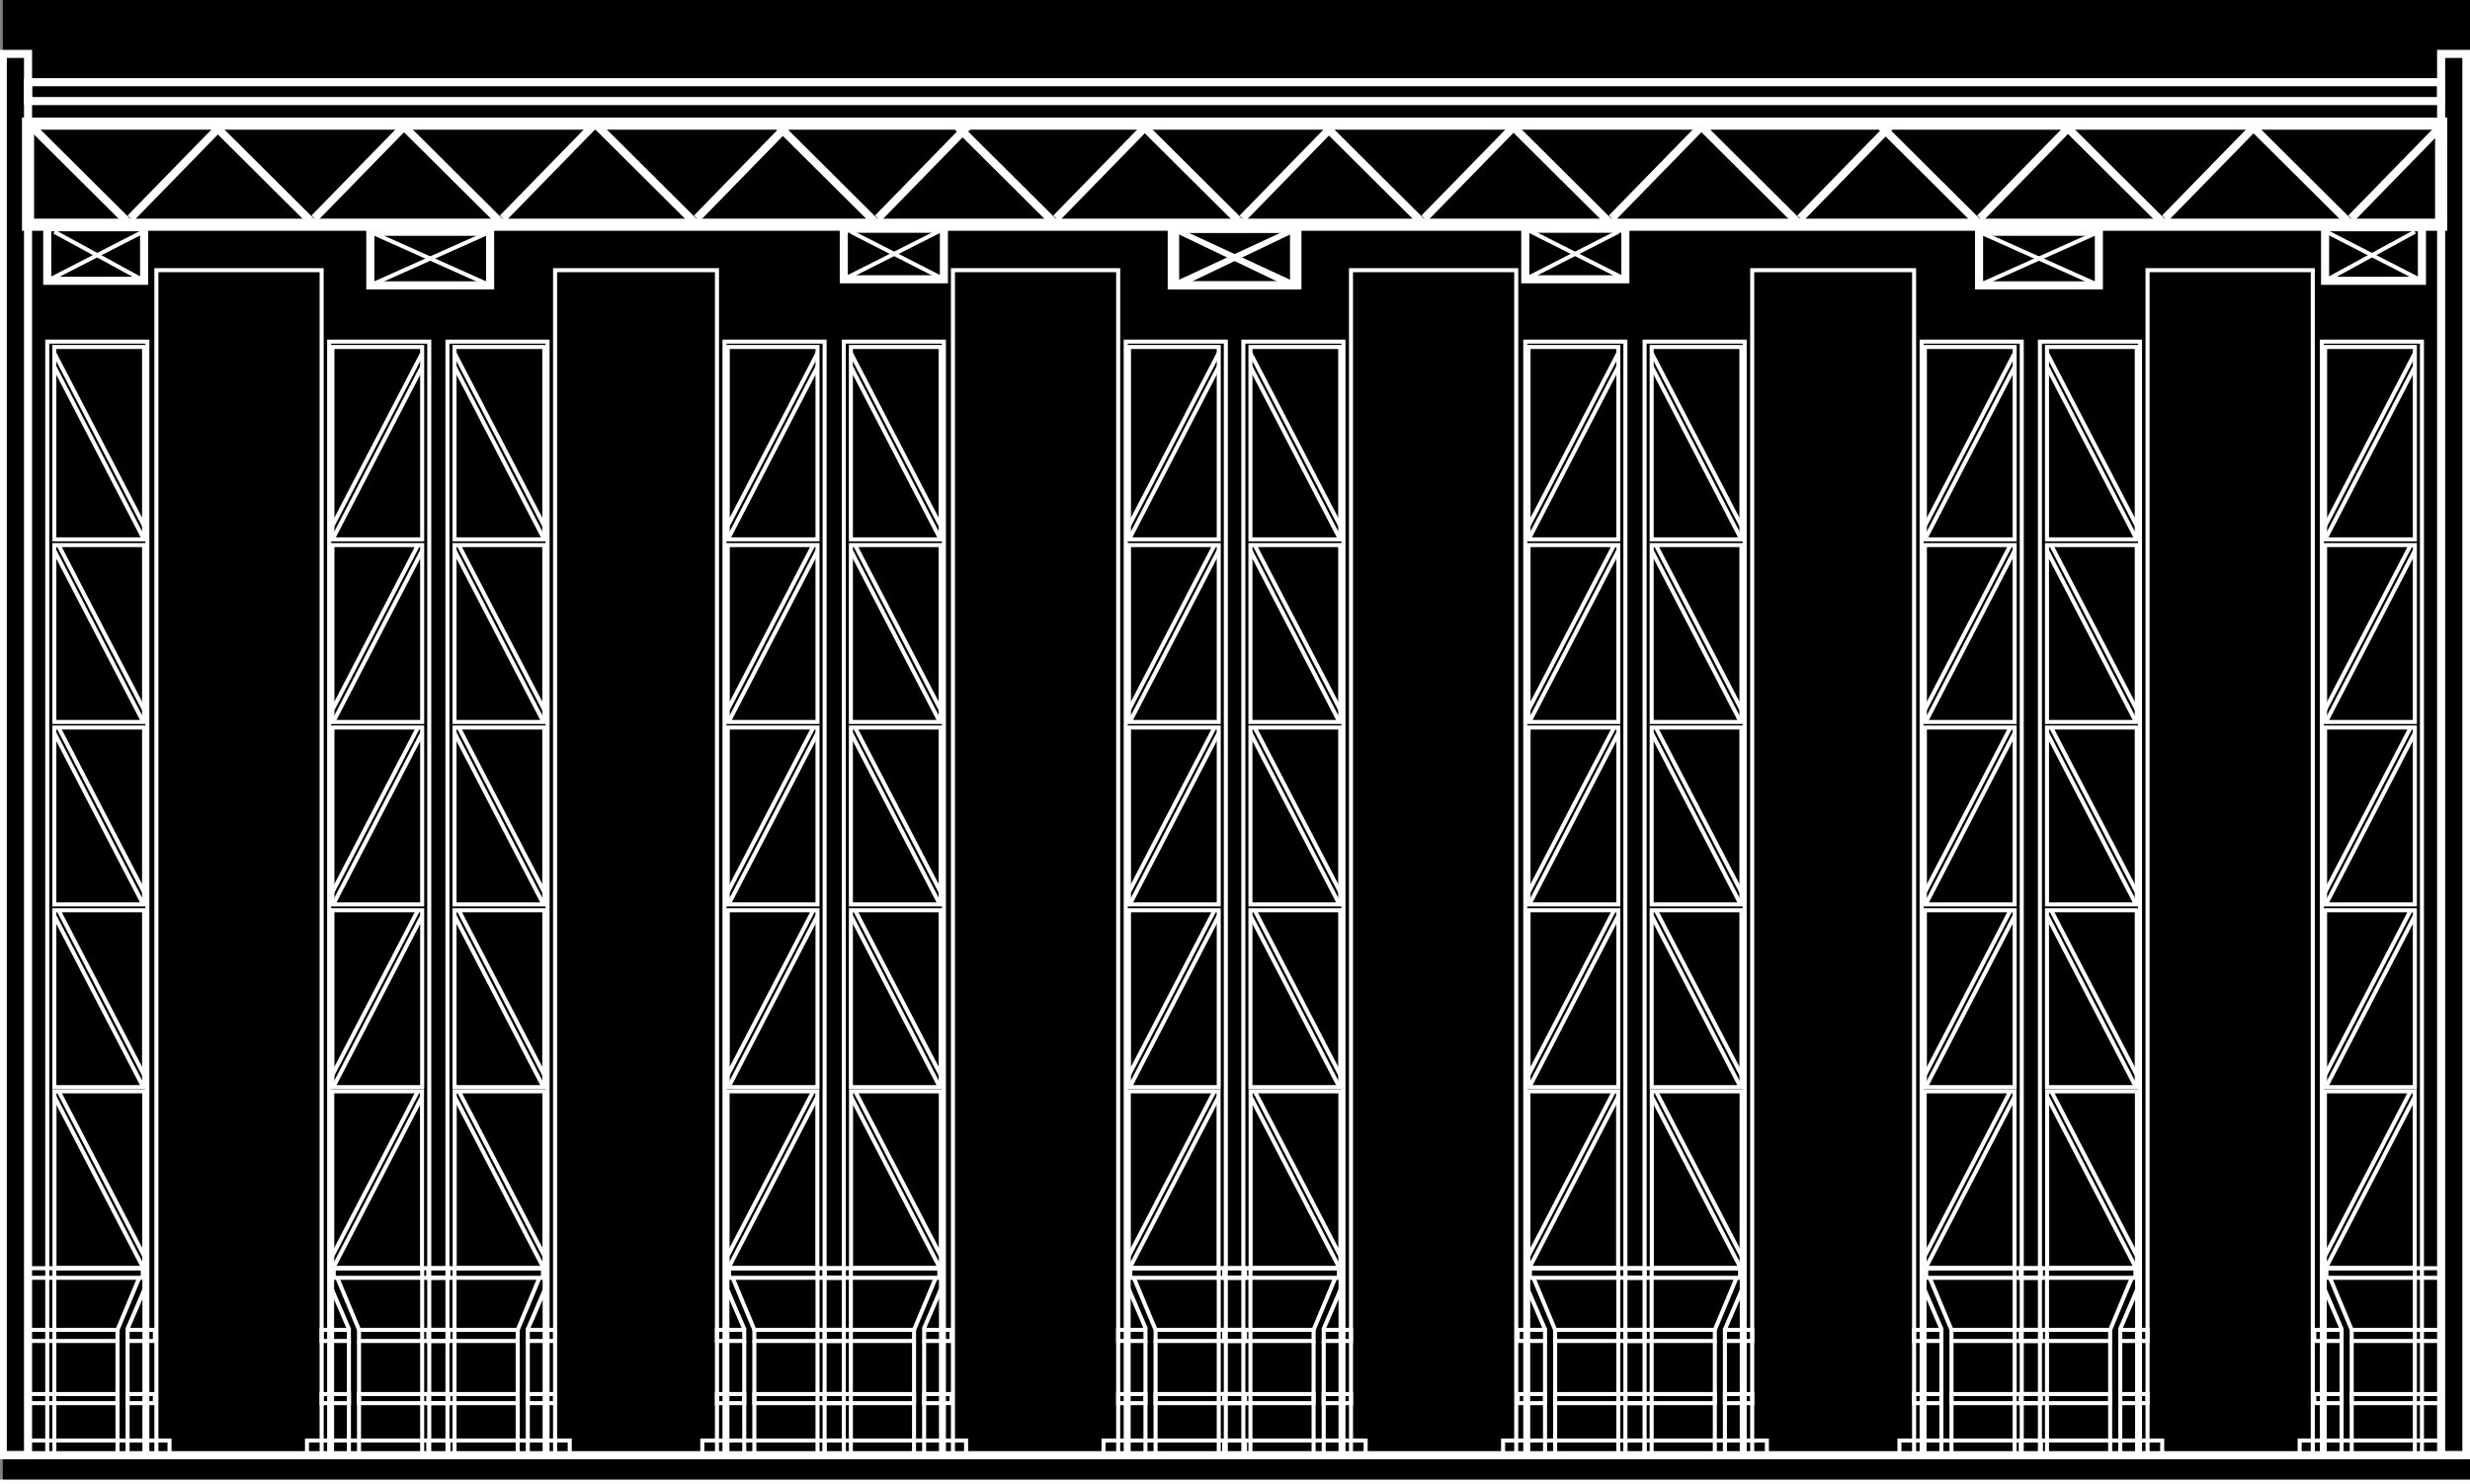 <?xml version="1.0" encoding="utf-8"?>
<!-- Generator: Adobe Illustrator 15.1.0, SVG Export Plug-In  -->
<!DOCTYPE svg PUBLIC "-//W3C//DTD SVG 1.1//EN" "http://www.w3.org/Graphics/SVG/1.1/DTD/svg11.dtd">
<svg version="1.1"
	 xmlns="http://www.w3.org/2000/svg" xmlns:xlink="http://www.w3.org/1999/xlink" xmlns:a="http://ns.adobe.com/AdobeSVGViewerExtensions/3.0/"
	 x="0px" y="0px" width="611px" height="367px" viewBox="0.312 0 611 367"
	 overflow="visible" enable-background="new 0.312 0 611 367" xml:space="preserve">
<rect x="0.312" y="0" width="611" height="367" fill="#808080" stroke="none"/>
<defs>
</defs>
<rect x="1.002" width="610.419" height="367"/>
<rect id="Aisle_5_1_" x="433.755" y="66.834" fill="none" stroke="#FFFFFF" stroke-miterlimit="10" width="40.043" height="293.125"/>
<rect id="Aisle_4_1_" x="334.505" y="66.834" fill="none" stroke="#FFFFFF" stroke-miterlimit="10" width="40.875" height="293.125"/>
<rect x="307.88" y="84.506" fill="none" stroke="#FFFFFF" stroke-miterlimit="10" width="24.762" height="275.453"/>
<rect x="303.13" y="356.334" fill="none" stroke="#FFFFFF" stroke-miterlimit="10" width="35" height="3.625"/>
<rect x="309.63" y="313.709" fill="none" stroke="#FFFFFF" stroke-miterlimit="10" width="22.291" height="46.25"/>
<rect x="303.13" y="328.959" fill="none" stroke="#FFFFFF" stroke-miterlimit="10" width="22.125" height="2.75"/>
<rect x="303.13" y="344.834" fill="none" stroke="#FFFFFF" stroke-miterlimit="10" width="22.125" height="2.25"/>
<rect x="303.13" y="313.709" fill="none" stroke="#FFFFFF" stroke-miterlimit="10" width="28.375" height="2.375"/>
<rect x="327.755" y="328.959" fill="none" stroke="#FFFFFF" stroke-miterlimit="10" width="6.75" height="2.75"/>
<rect x="327.755" y="344.834" fill="none" stroke="#FFFFFF" stroke-miterlimit="10" width="6.75" height="2.25"/>
<line fill="none" stroke="#FFFFFF" stroke-miterlimit="10" x1="330.63" y1="316.084" x2="325.255" y2="328.959"/>
<line fill="none" stroke="#FFFFFF" stroke-miterlimit="10" x1="325.255" y1="331.709" x2="325.255" y2="359.959"/>
<line fill="none" stroke="#FFFFFF" stroke-miterlimit="10" x1="327.755" y1="331.709" x2="327.755" y2="359.959"/>
<rect x="309.63" y="85.834" fill="none" stroke="#FFFFFF" stroke-miterlimit="10" width="22.207" height="47.583"/>
<line fill="none" stroke="#FFFFFF" stroke-miterlimit="10" x1="309.63" y1="87.333" x2="331.837" y2="130.083"/>
<line fill="none" stroke="#FFFFFF" stroke-miterlimit="10" x1="309.63" y1="90.667" x2="331.505" y2="132.834"/>
<line fill="none" stroke="#FFFFFF" stroke-miterlimit="10" x1="310.669" y1="134.834" x2="331.837" y2="175.584"/>
<line fill="none" stroke="#FFFFFF" stroke-miterlimit="10" x1="309.63" y1="136.167" x2="331.505" y2="178.335"/>
<rect x="309.63" y="134.834" fill="none" stroke="#FFFFFF" stroke-miterlimit="10" width="22.207" height="43.75"/>
<line fill="none" stroke="#FFFFFF" stroke-miterlimit="10" x1="310.669" y1="179.959" x2="331.837" y2="220.709"/>
<line fill="none" stroke="#FFFFFF" stroke-miterlimit="10" x1="309.63" y1="181.292" x2="331.505" y2="223.46"/>
<rect x="309.63" y="179.959" fill="none" stroke="#FFFFFF" stroke-miterlimit="10" width="22.207" height="43.75"/>
<line fill="none" stroke="#FFFFFF" stroke-miterlimit="10" x1="310.669" y1="225.166" x2="331.837" y2="265.916"/>
<line fill="none" stroke="#FFFFFF" stroke-miterlimit="10" x1="309.63" y1="226.5" x2="331.505" y2="268.667"/>
<rect x="309.63" y="225.166" fill="none" stroke="#FFFFFF" stroke-miterlimit="10" width="22.207" height="43.75"/>
<line fill="none" stroke="#FFFFFF" stroke-miterlimit="10" x1="310.71" y1="269.959" x2="331.878" y2="310.709"/>
<line fill="none" stroke="#FFFFFF" stroke-miterlimit="10" x1="309.671" y1="271.293" x2="331.546" y2="313.46"/>
<rect x="309.671" y="269.959" fill="none" stroke="#FFFFFF" stroke-miterlimit="10" width="22.209" height="43.75"/>
<rect x="377.619" y="84.506" fill="none" stroke="#FFFFFF" stroke-miterlimit="10" width="24.762" height="275.453"/>
<rect x="372.13" y="356.334" fill="none" stroke="#FFFFFF" stroke-miterlimit="10" width="35" height="3.625"/>
<rect x="378.34" y="313.709" fill="none" stroke="#FFFFFF" stroke-miterlimit="10" width="22.291" height="46.25"/>
<rect x="385.005" y="328.959" fill="none" stroke="#FFFFFF" stroke-miterlimit="10" width="22.125" height="2.75"/>
<rect x="385.005" y="344.834" fill="none" stroke="#FFFFFF" stroke-miterlimit="10" width="22.125" height="2.25"/>
<rect x="378.755" y="313.709" fill="none" stroke="#FFFFFF" stroke-miterlimit="10" width="28.375" height="2.375"/>
<rect x="375.755" y="328.959" fill="none" stroke="#FFFFFF" stroke-miterlimit="10" width="6.75" height="2.75"/>
<rect x="375.755" y="344.834" fill="none" stroke="#FFFFFF" stroke-miterlimit="10" width="6.75" height="2.25"/>
<line fill="none" stroke="#FFFFFF" stroke-miterlimit="10" x1="379.63" y1="316.084" x2="385.005" y2="328.959"/>
<line fill="none" stroke="#FFFFFF" stroke-miterlimit="10" x1="385.005" y1="331.709" x2="385.005" y2="359.959"/>
<line fill="none" stroke="#FFFFFF" stroke-miterlimit="10" x1="382.505" y1="331.709" x2="382.505" y2="359.959"/>
<rect x="378.423" y="85.834" fill="none" stroke="#FFFFFF" stroke-miterlimit="10" width="22.208" height="47.583"/>
<line fill="none" stroke="#FFFFFF" stroke-miterlimit="10" x1="400.63" y1="87.333" x2="378.423" y2="130.083"/>
<line fill="none" stroke="#FFFFFF" stroke-miterlimit="10" x1="400.63" y1="90.667" x2="378.755" y2="132.834"/>
<line fill="none" stroke="#FFFFFF" stroke-miterlimit="10" x1="399.591" y1="134.834" x2="378.423" y2="175.584"/>
<line fill="none" stroke="#FFFFFF" stroke-miterlimit="10" x1="400.63" y1="136.167" x2="378.755" y2="178.335"/>
<rect x="378.423" y="134.834" fill="none" stroke="#FFFFFF" stroke-miterlimit="10" width="22.208" height="43.75"/>
<line fill="none" stroke="#FFFFFF" stroke-miterlimit="10" x1="399.591" y1="179.959" x2="378.423" y2="220.709"/>
<line fill="none" stroke="#FFFFFF" stroke-miterlimit="10" x1="400.63" y1="181.292" x2="378.755" y2="223.46"/>
<rect x="378.423" y="179.959" fill="none" stroke="#FFFFFF" stroke-miterlimit="10" width="22.208" height="43.75"/>
<line fill="none" stroke="#FFFFFF" stroke-miterlimit="10" x1="399.591" y1="225.166" x2="378.423" y2="265.916"/>
<line fill="none" stroke="#FFFFFF" stroke-miterlimit="10" x1="400.63" y1="226.5" x2="378.755" y2="268.667"/>
<rect x="378.423" y="225.166" fill="none" stroke="#FFFFFF" stroke-miterlimit="10" width="22.208" height="43.75"/>
<line fill="none" stroke="#FFFFFF" stroke-miterlimit="10" x1="399.55" y1="269.959" x2="378.38" y2="310.709"/>
<line fill="none" stroke="#FFFFFF" stroke-miterlimit="10" x1="400.589" y1="271.293" x2="378.714" y2="313.46"/>
<rect x="378.38" y="269.959" fill="none" stroke="#FFFFFF" stroke-miterlimit="10" width="22.209" height="43.75"/>
<rect x="407.13" y="84.506" fill="none" stroke="#FFFFFF" stroke-miterlimit="10" width="24.762" height="275.453"/>
<rect x="402.38" y="356.334" fill="none" stroke="#FFFFFF" stroke-miterlimit="10" width="35" height="3.625"/>
<rect x="408.88" y="313.709" fill="none" stroke="#FFFFFF" stroke-miterlimit="10" width="22.291" height="46.25"/>
<rect x="402.38" y="328.959" fill="none" stroke="#FFFFFF" stroke-miterlimit="10" width="22.125" height="2.75"/>
<rect x="402.38" y="344.834" fill="none" stroke="#FFFFFF" stroke-miterlimit="10" width="22.125" height="2.25"/>
<rect x="402.38" y="313.709" fill="none" stroke="#FFFFFF" stroke-miterlimit="10" width="28.375" height="2.375"/>
<rect x="427.005" y="328.959" fill="none" stroke="#FFFFFF" stroke-miterlimit="10" width="6.75" height="2.75"/>
<rect x="427.005" y="344.834" fill="none" stroke="#FFFFFF" stroke-miterlimit="10" width="6.75" height="2.25"/>
<line fill="none" stroke="#FFFFFF" stroke-miterlimit="10" x1="429.88" y1="316.084" x2="424.505" y2="328.959"/>
<line fill="none" stroke="#FFFFFF" stroke-miterlimit="10" x1="424.505" y1="331.709" x2="424.505" y2="359.959"/>
<line fill="none" stroke="#FFFFFF" stroke-miterlimit="10" x1="427.005" y1="331.709" x2="427.005" y2="359.959"/>
<rect x="408.88" y="85.835" fill="none" stroke="#FFFFFF" stroke-miterlimit="10" width="22.207" height="47.583"/>
<line fill="none" stroke="#FFFFFF" stroke-miterlimit="10" x1="408.88" y1="87.333" x2="431.087" y2="130.083"/>
<line fill="none" stroke="#FFFFFF" stroke-miterlimit="10" x1="408.88" y1="90.667" x2="430.755" y2="132.834"/>
<line fill="none" stroke="#FFFFFF" stroke-miterlimit="10" x1="409.919" y1="134.834" x2="431.087" y2="175.584"/>
<line fill="none" stroke="#FFFFFF" stroke-miterlimit="10" x1="408.88" y1="136.168" x2="430.755" y2="178.335"/>
<rect x="408.88" y="134.834" fill="none" stroke="#FFFFFF" stroke-miterlimit="10" width="22.207" height="43.75"/>
<line fill="none" stroke="#FFFFFF" stroke-miterlimit="10" x1="409.919" y1="179.959" x2="431.087" y2="220.709"/>
<line fill="none" stroke="#FFFFFF" stroke-miterlimit="10" x1="408.88" y1="181.293" x2="430.755" y2="223.46"/>
<rect x="408.88" y="179.959" fill="none" stroke="#FFFFFF" stroke-miterlimit="10" width="22.207" height="43.75"/>
<line fill="none" stroke="#FFFFFF" stroke-miterlimit="10" x1="409.919" y1="225.167" x2="431.087" y2="265.916"/>
<line fill="none" stroke="#FFFFFF" stroke-miterlimit="10" x1="408.88" y1="226.5" x2="430.755" y2="268.668"/>
<rect x="408.88" y="225.167" fill="none" stroke="#FFFFFF" stroke-miterlimit="10" width="22.207" height="43.75"/>
<line fill="none" stroke="#FFFFFF" stroke-miterlimit="10" x1="409.96" y1="269.959" x2="431.129" y2="310.709"/>
<line fill="none" stroke="#FFFFFF" stroke-miterlimit="10" x1="408.921" y1="271.293" x2="430.796" y2="313.461"/>
<rect x="408.921" y="269.959" fill="none" stroke="#FFFFFF" stroke-miterlimit="10" width="22.208" height="43.75"/>
<rect id="Aisle_6_1_" x="531.548" y="66.834" fill="none" stroke="#FFFFFF" stroke-miterlimit="10" width="40.875" height="293.125"/>
<rect x="504.923" y="84.506" fill="none" stroke="#FFFFFF" stroke-miterlimit="10" width="24.762" height="275.453"/>
<rect x="500.173" y="356.334" fill="none" stroke="#FFFFFF" stroke-miterlimit="10" width="35" height="3.625"/>
<rect x="506.673" y="313.709" fill="none" stroke="#FFFFFF" stroke-miterlimit="10" width="22.291" height="46.25"/>
<rect x="500.173" y="328.959" fill="none" stroke="#FFFFFF" stroke-miterlimit="10" width="22.125" height="2.75"/>
<rect x="500.173" y="344.834" fill="none" stroke="#FFFFFF" stroke-miterlimit="10" width="22.125" height="2.25"/>
<rect x="500.173" y="313.709" fill="none" stroke="#FFFFFF" stroke-miterlimit="10" width="28.375" height="2.375"/>
<rect x="524.798" y="328.959" fill="none" stroke="#FFFFFF" stroke-miterlimit="10" width="6.75" height="2.75"/>
<rect x="524.798" y="344.834" fill="none" stroke="#FFFFFF" stroke-miterlimit="10" width="6.75" height="2.25"/>
<line fill="none" stroke="#FFFFFF" stroke-miterlimit="10" x1="527.673" y1="316.084" x2="522.298" y2="328.959"/>
<line fill="none" stroke="#FFFFFF" stroke-miterlimit="10" x1="522.298" y1="331.709" x2="522.298" y2="359.959"/>
<line fill="none" stroke="#FFFFFF" stroke-miterlimit="10" x1="524.798" y1="331.709" x2="524.798" y2="359.959"/>
<rect x="506.673" y="85.834" fill="none" stroke="#FFFFFF" stroke-miterlimit="10" width="22.207" height="47.583"/>
<line fill="none" stroke="#FFFFFF" stroke-miterlimit="10" x1="506.673" y1="87.333" x2="528.88" y2="130.083"/>
<line fill="none" stroke="#FFFFFF" stroke-miterlimit="10" x1="506.673" y1="90.667" x2="528.548" y2="132.834"/>
<line fill="none" stroke="#FFFFFF" stroke-miterlimit="10" x1="507.712" y1="134.834" x2="528.88" y2="175.584"/>
<line fill="none" stroke="#FFFFFF" stroke-miterlimit="10" x1="506.673" y1="136.167" x2="528.548" y2="178.335"/>
<rect x="506.673" y="134.834" fill="none" stroke="#FFFFFF" stroke-miterlimit="10" width="22.207" height="43.75"/>
<line fill="none" stroke="#FFFFFF" stroke-miterlimit="10" x1="507.712" y1="179.959" x2="528.88" y2="220.709"/>
<line fill="none" stroke="#FFFFFF" stroke-miterlimit="10" x1="506.673" y1="181.292" x2="528.548" y2="223.46"/>
<rect x="506.673" y="179.959" fill="none" stroke="#FFFFFF" stroke-miterlimit="10" width="22.207" height="43.75"/>
<line fill="none" stroke="#FFFFFF" stroke-miterlimit="10" x1="507.712" y1="225.166" x2="528.88" y2="265.916"/>
<line fill="none" stroke="#FFFFFF" stroke-miterlimit="10" x1="506.673" y1="226.5" x2="528.548" y2="268.667"/>
<rect x="506.673" y="225.166" fill="none" stroke="#FFFFFF" stroke-miterlimit="10" width="22.207" height="43.75"/>
<line fill="none" stroke="#FFFFFF" stroke-miterlimit="10" x1="507.753" y1="269.959" x2="528.922" y2="310.709"/>
<line fill="none" stroke="#FFFFFF" stroke-miterlimit="10" x1="506.714" y1="271.293" x2="528.589" y2="313.46"/>
<rect x="506.714" y="269.959" fill="none" stroke="#FFFFFF" stroke-miterlimit="10" width="22.208" height="43.75"/>
<rect x="475.662" y="84.506" fill="none" stroke="#FFFFFF" stroke-miterlimit="10" width="24.763" height="275.453"/>
<rect x="470.173" y="356.334" fill="none" stroke="#FFFFFF" stroke-miterlimit="10" width="35" height="3.625"/>
<rect x="476.382" y="313.709" fill="none" stroke="#FFFFFF" stroke-miterlimit="10" width="22.291" height="46.25"/>
<rect x="483.048" y="328.959" fill="none" stroke="#FFFFFF" stroke-miterlimit="10" width="22.125" height="2.75"/>
<rect x="483.048" y="344.834" fill="none" stroke="#FFFFFF" stroke-miterlimit="10" width="22.125" height="2.25"/>
<rect x="476.798" y="313.709" fill="none" stroke="#FFFFFF" stroke-miterlimit="10" width="28.375" height="2.375"/>
<rect x="473.798" y="328.959" fill="none" stroke="#FFFFFF" stroke-miterlimit="10" width="6.75" height="2.75"/>
<rect x="473.798" y="344.834" fill="none" stroke="#FFFFFF" stroke-miterlimit="10" width="6.75" height="2.25"/>
<line fill="none" stroke="#FFFFFF" stroke-miterlimit="10" x1="477.673" y1="316.084" x2="483.048" y2="328.959"/>
<line fill="none" stroke="#FFFFFF" stroke-miterlimit="10" x1="483.048" y1="331.709" x2="483.048" y2="359.959"/>
<line fill="none" stroke="#FFFFFF" stroke-miterlimit="10" x1="480.548" y1="331.709" x2="480.548" y2="359.959"/>
<rect x="476.466" y="85.834" fill="none" stroke="#FFFFFF" stroke-miterlimit="10" width="22.207" height="47.583"/>
<line fill="none" stroke="#FFFFFF" stroke-miterlimit="10" x1="498.673" y1="87.333" x2="476.466" y2="130.083"/>
<line fill="none" stroke="#FFFFFF" stroke-miterlimit="10" x1="498.673" y1="90.667" x2="476.798" y2="132.834"/>
<line fill="none" stroke="#FFFFFF" stroke-miterlimit="10" x1="497.634" y1="134.834" x2="476.466" y2="175.584"/>
<line fill="none" stroke="#FFFFFF" stroke-miterlimit="10" x1="498.673" y1="136.167" x2="476.798" y2="178.335"/>
<rect x="476.466" y="134.834" fill="none" stroke="#FFFFFF" stroke-miterlimit="10" width="22.207" height="43.75"/>
<line fill="none" stroke="#FFFFFF" stroke-miterlimit="10" x1="497.634" y1="179.959" x2="476.466" y2="220.709"/>
<line fill="none" stroke="#FFFFFF" stroke-miterlimit="10" x1="498.673" y1="181.292" x2="476.798" y2="223.46"/>
<rect x="476.466" y="179.959" fill="none" stroke="#FFFFFF" stroke-miterlimit="10" width="22.207" height="43.75"/>
<line fill="none" stroke="#FFFFFF" stroke-miterlimit="10" x1="497.634" y1="225.166" x2="476.466" y2="265.916"/>
<line fill="none" stroke="#FFFFFF" stroke-miterlimit="10" x1="498.673" y1="226.5" x2="476.798" y2="268.667"/>
<rect x="476.466" y="225.166" fill="none" stroke="#FFFFFF" stroke-miterlimit="10" width="22.207" height="43.75"/>
<line fill="none" stroke="#FFFFFF" stroke-miterlimit="10" x1="497.593" y1="269.959" x2="476.424" y2="310.709"/>
<line fill="none" stroke="#FFFFFF" stroke-miterlimit="10" x1="498.632" y1="271.293" x2="476.757" y2="313.46"/>
<rect x="476.424" y="269.959" fill="none" stroke="#FFFFFF" stroke-miterlimit="10" width="22.208" height="43.75"/>
<rect x="574.662" y="84.506" fill="none" stroke="#FFFFFF" stroke-miterlimit="10" width="24.763" height="275.453"/>
<rect x="569.173" y="356.334" fill="none" stroke="#FFFFFF" stroke-miterlimit="10" width="35" height="3.625"/>
<rect x="575.382" y="313.709" fill="none" stroke="#FFFFFF" stroke-miterlimit="10" width="22.291" height="46.25"/>
<rect x="582.048" y="328.959" fill="none" stroke="#FFFFFF" stroke-miterlimit="10" width="22.125" height="2.75"/>
<rect x="582.048" y="344.834" fill="none" stroke="#FFFFFF" stroke-miterlimit="10" width="22.125" height="2.25"/>
<rect x="575.798" y="313.709" fill="none" stroke="#FFFFFF" stroke-miterlimit="10" width="28.375" height="2.375"/>
<rect x="572.798" y="328.959" fill="none" stroke="#FFFFFF" stroke-miterlimit="10" width="6.75" height="2.75"/>
<rect x="572.798" y="344.834" fill="none" stroke="#FFFFFF" stroke-miterlimit="10" width="6.75" height="2.25"/>
<line fill="none" stroke="#FFFFFF" stroke-miterlimit="10" x1="576.673" y1="316.084" x2="582.048" y2="328.959"/>
<line fill="none" stroke="#FFFFFF" stroke-miterlimit="10" x1="582.048" y1="331.709" x2="582.048" y2="359.959"/>
<line fill="none" stroke="#FFFFFF" stroke-miterlimit="10" x1="579.548" y1="331.709" x2="579.548" y2="359.959"/>
<rect x="575.466" y="85.834" fill="none" stroke="#FFFFFF" stroke-miterlimit="10" width="22.207" height="47.583"/>
<line fill="none" stroke="#FFFFFF" stroke-miterlimit="10" x1="597.673" y1="87.333" x2="575.466" y2="130.083"/>
<line fill="none" stroke="#FFFFFF" stroke-miterlimit="10" x1="597.673" y1="90.667" x2="575.798" y2="132.834"/>
<line fill="none" stroke="#FFFFFF" stroke-miterlimit="10" x1="596.634" y1="134.834" x2="575.466" y2="175.584"/>
<line fill="none" stroke="#FFFFFF" stroke-miterlimit="10" x1="597.673" y1="136.167" x2="575.798" y2="178.335"/>
<rect x="575.466" y="134.834" fill="none" stroke="#FFFFFF" stroke-miterlimit="10" width="22.207" height="43.75"/>
<line fill="none" stroke="#FFFFFF" stroke-miterlimit="10" x1="596.634" y1="179.959" x2="575.466" y2="220.709"/>
<line fill="none" stroke="#FFFFFF" stroke-miterlimit="10" x1="597.673" y1="181.292" x2="575.798" y2="223.46"/>
<rect x="575.466" y="179.959" fill="none" stroke="#FFFFFF" stroke-miterlimit="10" width="22.207" height="43.75"/>
<line fill="none" stroke="#FFFFFF" stroke-miterlimit="10" x1="596.634" y1="225.166" x2="575.466" y2="265.916"/>
<line fill="none" stroke="#FFFFFF" stroke-miterlimit="10" x1="597.673" y1="226.5" x2="575.798" y2="268.667"/>
<rect x="575.466" y="225.166" fill="none" stroke="#FFFFFF" stroke-miterlimit="10" width="22.207" height="43.75"/>
<line fill="none" stroke="#FFFFFF" stroke-miterlimit="10" x1="596.593" y1="269.959" x2="575.424" y2="310.709"/>
<line fill="none" stroke="#FFFFFF" stroke-miterlimit="10" x1="597.632" y1="271.293" x2="575.757" y2="313.46"/>
<rect x="575.424" y="269.959" fill="none" stroke="#FFFFFF" stroke-miterlimit="10" width="22.208" height="43.75"/>
<rect x="7.248" y="30.584" fill="none" stroke="#FFFFFF" stroke-width="3" stroke-miterlimit="10" width="596.926" height="25"/>
<rect x="291" y="56.584" fill="none" stroke="#FFFFFF" stroke-width="2" stroke-miterlimit="10" width="30.253" height="14"/>
<rect x="377.619" y="56.584" fill="none" stroke="#FFFFFF" stroke-width="2" stroke-miterlimit="10" width="24.762" height="12.5"/>
<rect x="489.869" y="57.334" fill="none" stroke="#FFFFFF" stroke-width="2" stroke-miterlimit="10" width="29.638" height="13.25"/>
<rect x="575.466" y="56.209" fill="none" stroke="#FFFFFF" stroke-width="2" stroke-miterlimit="10" width="23.957" height="13.25"/>
<line fill="none" stroke="#FFFFFF" stroke-width="2" stroke-miterlimit="10" x1="604.777" y1="30.584" x2="581.914" y2="54.012"/>
<line fill="none" stroke="#FFFFFF" stroke-width="2" stroke-miterlimit="10" x1="581.914" y1="55.584" x2="556.772" y2="30.584"/>
<line fill="none" stroke="#FFFFFF" stroke-width="2" stroke-miterlimit="10" x1="558.71" y1="30.584" x2="535.847" y2="54.012"/>
<line fill="none" stroke="#FFFFFF" stroke-width="2" stroke-miterlimit="10" x1="535.847" y1="55.584" x2="510.707" y2="30.584"/>
<line fill="none" stroke="#FFFFFF" stroke-width="2" stroke-miterlimit="10" x1="512.969" y1="30.584" x2="490.105" y2="54.012"/>
<line fill="none" stroke="#FFFFFF" stroke-width="2" stroke-miterlimit="10" x1="490.105" y1="55.584" x2="464.964" y2="30.584"/>
<line fill="none" stroke="#FFFFFF" stroke-width="2" stroke-miterlimit="10" x1="468.474" y1="30.584" x2="445.611" y2="54.012"/>
<line fill="none" stroke="#FFFFFF" stroke-width="2" stroke-miterlimit="10" x1="445.611" y1="55.584" x2="420.469" y2="30.584"/>
<line fill="none" stroke="#FFFFFF" stroke-width="2" stroke-miterlimit="10" x1="421.862" y1="30.584" x2="399" y2="54.012"/>
<line fill="none" stroke="#FFFFFF" stroke-width="2" stroke-miterlimit="10" x1="399" y1="55.584" x2="373.858" y2="30.584"/>
<line fill="none" stroke="#FFFFFF" stroke-width="2" stroke-miterlimit="10" x1="375.512" y1="30.584" x2="352.648" y2="54.012"/>
<line fill="none" stroke="#FFFFFF" stroke-width="2" stroke-miterlimit="10" x1="352.648" y1="55.584" x2="327.507" y2="30.584"/>
<line fill="none" stroke="#FFFFFF" stroke-width="2" stroke-miterlimit="10" x1="330.525" y1="30.584" x2="307.662" y2="54.012"/>
<line fill="none" stroke="#FFFFFF" stroke-width="2" stroke-miterlimit="10" x1="307.662" y1="55.584" x2="282.52" y2="30.584"/>
<line fill="none" stroke="#FFFFFF" stroke-width="2" stroke-miterlimit="10" x1="284.437" y1="30.584" x2="261.573" y2="54.012"/>
<line fill="none" stroke="#FFFFFF" stroke-width="2" stroke-miterlimit="10" x1="261.573" y1="55.584" x2="236.432" y2="30.584"/>
<line fill="none" stroke="#FFFFFF" stroke-width="2" stroke-miterlimit="10" x1="240.333" y1="30.584" x2="217.469" y2="54.012"/>
<line fill="none" stroke="#FFFFFF" stroke-width="2" stroke-miterlimit="10" x1="217.469" y1="55.584" x2="192.328" y2="30.584"/>
<line fill="none" stroke="#FFFFFF" stroke-width="2" stroke-miterlimit="10" x1="195.543" y1="30.584" x2="172.679" y2="54.012"/>
<line fill="none" stroke="#FFFFFF" stroke-width="2" stroke-miterlimit="10" x1="172.679" y1="55.584" x2="147.539" y2="30.584"/>
<line fill="none" stroke="#FFFFFF" stroke-width="2" stroke-miterlimit="10" x1="147.539" y1="30.584" x2="124.675" y2="54.012"/>
<line fill="none" stroke="#FFFFFF" stroke-width="2" stroke-miterlimit="10" x1="124.675" y1="55.584" x2="99.534" y2="30.584"/>
<line fill="none" stroke="#FFFFFF" stroke-width="2" stroke-miterlimit="10" x1="100.935" y1="30.584" x2="78.071" y2="54.012"/>
<line fill="none" stroke="#FFFFFF" stroke-width="2" stroke-miterlimit="10" x1="78.071" y1="55.584" x2="52.93" y2="30.584"/>
<line fill="none" stroke="#FFFFFF" stroke-width="2" stroke-miterlimit="10" x1="55.439" y1="30.584" x2="32.575" y2="54.012"/>
<line fill="none" stroke="#FFFFFF" stroke-width="2" stroke-miterlimit="10" x1="32.575" y1="55.584" x2="7.434" y2="30.584"/>
<rect x="7.248" y="20.334" fill="none" stroke="#FFFFFF" stroke-width="2" stroke-miterlimit="10" width="596.926" height="4.667"/>
<rect x="604.173" y="13.333" fill="none" stroke="#FFFFFF" stroke-width="2" stroke-miterlimit="10" width="6.248" height="346.625"/>
<line fill="none" stroke="#FFFFFF" stroke-miterlimit="10" x1="291" y1="56.584" x2="321.253" y2="70.584"/>
<line fill="none" stroke="#FFFFFF" stroke-miterlimit="10" x1="292.005" y1="70.584" x2="321.253" y2="56.584"/>
<line fill="none" stroke="#FFFFFF" stroke-miterlimit="10" x1="377.619" y1="56.584" x2="402.38" y2="69.084"/>
<line fill="none" stroke="#FFFFFF" stroke-miterlimit="10" x1="377.619" y1="69.084" x2="400.63" y2="57.334"/>
<line fill="none" stroke="#FFFFFF" stroke-miterlimit="10" x1="489.869" y1="57.334" x2="519.505" y2="70.584"/>
<line fill="none" stroke="#FFFFFF" stroke-miterlimit="10" x1="489.869" y1="70.584" x2="519.505" y2="57.334"/>
<line fill="none" stroke="#FFFFFF" stroke-miterlimit="10" x1="575.798" y1="57.334" x2="599.423" y2="69.459"/>
<line fill="none" stroke="#FFFFFF" stroke-miterlimit="10" x1="575.466" y1="69.459" x2="597.673" y2="57.334"/>
<rect id="Aisle_2_1_" x="137.623" y="66.834" fill="none" stroke="#FFFFFF" stroke-miterlimit="10" width="40.043" height="293.125"/>
<rect id="Aisle_3_1_" x="236.041" y="66.834" fill="none" stroke="#FFFFFF" stroke-miterlimit="10" width="40.875" height="293.125"/>
<rect x="278.778" y="84.506" fill="none" stroke="#FFFFFF" stroke-miterlimit="10" width="24.762" height="275.453"/>
<rect x="273.291" y="356.334" fill="none" stroke="#FFFFFF" stroke-miterlimit="10" width="35" height="3.625"/>
<rect x="279.5" y="313.709" fill="none" stroke="#FFFFFF" stroke-miterlimit="10" width="22.291" height="46.25"/>
<rect x="286.166" y="328.959" fill="none" stroke="#FFFFFF" stroke-miterlimit="10" width="22.125" height="2.75"/>
<rect x="286.166" y="344.834" fill="none" stroke="#FFFFFF" stroke-miterlimit="10" width="22.125" height="2.25"/>
<rect x="279.916" y="313.709" fill="none" stroke="#FFFFFF" stroke-miterlimit="10" width="28.375" height="2.375"/>
<rect x="276.916" y="328.959" fill="none" stroke="#FFFFFF" stroke-miterlimit="10" width="6.75" height="2.75"/>
<rect x="276.916" y="344.834" fill="none" stroke="#FFFFFF" stroke-miterlimit="10" width="6.75" height="2.25"/>
<line fill="none" stroke="#FFFFFF" stroke-miterlimit="10" x1="280.791" y1="316.084" x2="286.166" y2="328.959"/>
<line fill="none" stroke="#FFFFFF" stroke-miterlimit="10" x1="286.166" y1="331.709" x2="286.166" y2="359.959"/>
<line fill="none" stroke="#FFFFFF" stroke-miterlimit="10" x1="283.666" y1="331.709" x2="283.666" y2="359.959"/>
<rect x="279.583" y="85.834" fill="none" stroke="#FFFFFF" stroke-miterlimit="10" width="22.208" height="47.583"/>
<line fill="none" stroke="#FFFFFF" stroke-miterlimit="10" x1="301.791" y1="87.333" x2="279.583" y2="130.083"/>
<line fill="none" stroke="#FFFFFF" stroke-miterlimit="10" x1="301.791" y1="90.667" x2="279.916" y2="132.834"/>
<line fill="none" stroke="#FFFFFF" stroke-miterlimit="10" x1="300.751" y1="134.834" x2="279.583" y2="175.584"/>
<line fill="none" stroke="#FFFFFF" stroke-miterlimit="10" x1="301.791" y1="136.167" x2="279.916" y2="178.335"/>
<rect x="279.583" y="134.834" fill="none" stroke="#FFFFFF" stroke-miterlimit="10" width="22.208" height="43.75"/>
<line fill="none" stroke="#FFFFFF" stroke-miterlimit="10" x1="300.751" y1="179.959" x2="279.583" y2="220.709"/>
<line fill="none" stroke="#FFFFFF" stroke-miterlimit="10" x1="301.791" y1="181.292" x2="279.916" y2="223.46"/>
<rect x="279.583" y="179.959" fill="none" stroke="#FFFFFF" stroke-miterlimit="10" width="22.208" height="43.75"/>
<line fill="none" stroke="#FFFFFF" stroke-miterlimit="10" x1="300.751" y1="225.166" x2="279.583" y2="265.916"/>
<line fill="none" stroke="#FFFFFF" stroke-miterlimit="10" x1="301.791" y1="226.5" x2="279.916" y2="268.667"/>
<rect x="279.583" y="225.166" fill="none" stroke="#FFFFFF" stroke-miterlimit="10" width="22.208" height="43.75"/>
<line fill="none" stroke="#FFFFFF" stroke-miterlimit="10" x1="300.71" y1="269.959" x2="279.541" y2="310.709"/>
<line fill="none" stroke="#FFFFFF" stroke-miterlimit="10" x1="301.749" y1="271.293" x2="279.874" y2="313.46"/>
<rect x="279.541" y="269.959" fill="none" stroke="#FFFFFF" stroke-miterlimit="10" width="22.208" height="43.75"/>
<rect x="209.041" y="84.506" fill="none" stroke="#FFFFFF" stroke-miterlimit="10" width="24.762" height="275.453"/>
<rect x="204.291" y="356.334" fill="none" stroke="#FFFFFF" stroke-miterlimit="10" width="35" height="3.625"/>
<rect x="210.791" y="313.709" fill="none" stroke="#FFFFFF" stroke-miterlimit="10" width="22.291" height="46.25"/>
<rect x="204.291" y="328.959" fill="none" stroke="#FFFFFF" stroke-miterlimit="10" width="22.125" height="2.75"/>
<rect x="204.291" y="344.834" fill="none" stroke="#FFFFFF" stroke-miterlimit="10" width="22.125" height="2.25"/>
<rect x="204.291" y="313.709" fill="none" stroke="#FFFFFF" stroke-miterlimit="10" width="28.375" height="2.375"/>
<rect x="228.916" y="328.959" fill="none" stroke="#FFFFFF" stroke-miterlimit="10" width="6.75" height="2.75"/>
<rect x="228.916" y="344.834" fill="none" stroke="#FFFFFF" stroke-miterlimit="10" width="6.75" height="2.25"/>
<line fill="none" stroke="#FFFFFF" stroke-miterlimit="10" x1="231.791" y1="316.084" x2="226.416" y2="328.959"/>
<line fill="none" stroke="#FFFFFF" stroke-miterlimit="10" x1="226.416" y1="331.709" x2="226.416" y2="359.959"/>
<line fill="none" stroke="#FFFFFF" stroke-miterlimit="10" x1="228.916" y1="331.709" x2="228.916" y2="359.959"/>
<rect x="210.791" y="85.834" fill="none" stroke="#FFFFFF" stroke-miterlimit="10" width="22.208" height="47.583"/>
<line fill="none" stroke="#FFFFFF" stroke-miterlimit="10" x1="210.791" y1="87.333" x2="232.998" y2="130.083"/>
<line fill="none" stroke="#FFFFFF" stroke-miterlimit="10" x1="210.791" y1="90.667" x2="232.666" y2="132.834"/>
<line fill="none" stroke="#FFFFFF" stroke-miterlimit="10" x1="211.83" y1="134.834" x2="232.998" y2="175.584"/>
<line fill="none" stroke="#FFFFFF" stroke-miterlimit="10" x1="210.791" y1="136.167" x2="232.666" y2="178.335"/>
<rect x="210.791" y="134.834" fill="none" stroke="#FFFFFF" stroke-miterlimit="10" width="22.208" height="43.75"/>
<line fill="none" stroke="#FFFFFF" stroke-miterlimit="10" x1="211.83" y1="179.959" x2="232.998" y2="220.709"/>
<line fill="none" stroke="#FFFFFF" stroke-miterlimit="10" x1="210.791" y1="181.292" x2="232.666" y2="223.46"/>
<rect x="210.791" y="179.959" fill="none" stroke="#FFFFFF" stroke-miterlimit="10" width="22.208" height="43.75"/>
<line fill="none" stroke="#FFFFFF" stroke-miterlimit="10" x1="211.83" y1="225.166" x2="232.998" y2="265.916"/>
<line fill="none" stroke="#FFFFFF" stroke-miterlimit="10" x1="210.791" y1="226.5" x2="232.666" y2="268.667"/>
<rect x="210.791" y="225.166" fill="none" stroke="#FFFFFF" stroke-miterlimit="10" width="22.208" height="43.75"/>
<line fill="none" stroke="#FFFFFF" stroke-miterlimit="10" x1="211.871" y1="269.959" x2="233.04" y2="310.709"/>
<line fill="none" stroke="#FFFFFF" stroke-miterlimit="10" x1="210.832" y1="271.293" x2="232.707" y2="313.46"/>
<rect x="210.832" y="269.959" fill="none" stroke="#FFFFFF" stroke-miterlimit="10" width="22.208" height="43.75"/>
<rect x="179.529" y="84.506" fill="none" stroke="#FFFFFF" stroke-miterlimit="10" width="24.762" height="275.453"/>
<rect x="174.041" y="356.334" fill="none" stroke="#FFFFFF" stroke-miterlimit="10" width="35" height="3.625"/>
<rect x="180.25" y="313.709" fill="none" stroke="#FFFFFF" stroke-miterlimit="10" width="22.291" height="46.25"/>
<rect x="186.916" y="328.959" fill="none" stroke="#FFFFFF" stroke-miterlimit="10" width="22.125" height="2.75"/>
<rect x="186.916" y="344.834" fill="none" stroke="#FFFFFF" stroke-miterlimit="10" width="22.125" height="2.25"/>
<rect x="180.666" y="313.709" fill="none" stroke="#FFFFFF" stroke-miterlimit="10" width="28.375" height="2.375"/>
<rect x="177.666" y="328.959" fill="none" stroke="#FFFFFF" stroke-miterlimit="10" width="6.75" height="2.75"/>
<rect x="177.666" y="344.834" fill="none" stroke="#FFFFFF" stroke-miterlimit="10" width="6.75" height="2.25"/>
<line fill="none" stroke="#FFFFFF" stroke-miterlimit="10" x1="181.541" y1="316.084" x2="186.916" y2="328.959"/>
<line fill="none" stroke="#FFFFFF" stroke-miterlimit="10" x1="186.916" y1="331.709" x2="186.916" y2="359.959"/>
<line fill="none" stroke="#FFFFFF" stroke-miterlimit="10" x1="184.416" y1="331.709" x2="184.416" y2="359.959"/>
<rect x="180.333" y="85.835" fill="none" stroke="#FFFFFF" stroke-miterlimit="10" width="22.207" height="47.583"/>
<line fill="none" stroke="#FFFFFF" stroke-miterlimit="10" x1="202.541" y1="87.333" x2="180.333" y2="130.083"/>
<line fill="none" stroke="#FFFFFF" stroke-miterlimit="10" x1="202.541" y1="90.667" x2="180.666" y2="132.834"/>
<line fill="none" stroke="#FFFFFF" stroke-miterlimit="10" x1="201.501" y1="134.834" x2="180.333" y2="175.584"/>
<line fill="none" stroke="#FFFFFF" stroke-miterlimit="10" x1="202.541" y1="136.168" x2="180.666" y2="178.335"/>
<rect x="180.333" y="134.834" fill="none" stroke="#FFFFFF" stroke-miterlimit="10" width="22.207" height="43.75"/>
<line fill="none" stroke="#FFFFFF" stroke-miterlimit="10" x1="201.501" y1="179.959" x2="180.333" y2="220.709"/>
<line fill="none" stroke="#FFFFFF" stroke-miterlimit="10" x1="202.541" y1="181.293" x2="180.666" y2="223.46"/>
<rect x="180.333" y="179.959" fill="none" stroke="#FFFFFF" stroke-miterlimit="10" width="22.207" height="43.75"/>
<line fill="none" stroke="#FFFFFF" stroke-miterlimit="10" x1="201.501" y1="225.167" x2="180.333" y2="265.916"/>
<line fill="none" stroke="#FFFFFF" stroke-miterlimit="10" x1="202.541" y1="226.5" x2="180.666" y2="268.668"/>
<rect x="180.333" y="225.167" fill="none" stroke="#FFFFFF" stroke-miterlimit="10" width="22.207" height="43.75"/>
<line fill="none" stroke="#FFFFFF" stroke-miterlimit="10" x1="201.46" y1="269.959" x2="180.291" y2="310.709"/>
<line fill="none" stroke="#FFFFFF" stroke-miterlimit="10" x1="202.5" y1="271.293" x2="180.624" y2="313.461"/>
<rect x="180.291" y="269.959" fill="none" stroke="#FFFFFF" stroke-miterlimit="10" width="22.208" height="43.75"/>
<rect id="Aisle_1_1_" x="38.998" y="66.834" fill="none" stroke="#FFFFFF" stroke-miterlimit="10" width="40.875" height="293.125"/>
<rect x="81.736" y="84.506" fill="none" stroke="#FFFFFF" stroke-miterlimit="10" width="24.762" height="275.453"/>
<rect x="76.248" y="356.334" fill="none" stroke="#FFFFFF" stroke-miterlimit="10" width="35" height="3.625"/>
<rect x="82.457" y="313.709" fill="none" stroke="#FFFFFF" stroke-miterlimit="10" width="22.291" height="46.25"/>
<rect x="89.123" y="328.959" fill="none" stroke="#FFFFFF" stroke-miterlimit="10" width="22.125" height="2.75"/>
<rect x="89.123" y="344.834" fill="none" stroke="#FFFFFF" stroke-miterlimit="10" width="22.125" height="2.25"/>
<rect x="82.873" y="313.709" fill="none" stroke="#FFFFFF" stroke-miterlimit="10" width="28.375" height="2.375"/>
<rect x="79.873" y="328.959" fill="none" stroke="#FFFFFF" stroke-miterlimit="10" width="6.75" height="2.75"/>
<rect x="79.873" y="344.834" fill="none" stroke="#FFFFFF" stroke-miterlimit="10" width="6.75" height="2.25"/>
<line fill="none" stroke="#FFFFFF" stroke-miterlimit="10" x1="83.748" y1="316.084" x2="89.123" y2="328.959"/>
<line fill="none" stroke="#FFFFFF" stroke-miterlimit="10" x1="89.123" y1="331.709" x2="89.123" y2="359.959"/>
<line fill="none" stroke="#FFFFFF" stroke-miterlimit="10" x1="86.623" y1="331.709" x2="86.623" y2="359.959"/>
<rect x="82.541" y="85.834" fill="none" stroke="#FFFFFF" stroke-miterlimit="10" width="22.207" height="47.583"/>
<line fill="none" stroke="#FFFFFF" stroke-miterlimit="10" x1="104.748" y1="87.333" x2="82.541" y2="130.083"/>
<line fill="none" stroke="#FFFFFF" stroke-miterlimit="10" x1="104.748" y1="90.667" x2="82.873" y2="132.834"/>
<line fill="none" stroke="#FFFFFF" stroke-miterlimit="10" x1="103.708" y1="134.834" x2="82.541" y2="175.584"/>
<line fill="none" stroke="#FFFFFF" stroke-miterlimit="10" x1="104.748" y1="136.167" x2="82.873" y2="178.335"/>
<rect x="82.541" y="134.834" fill="none" stroke="#FFFFFF" stroke-miterlimit="10" width="22.207" height="43.75"/>
<line fill="none" stroke="#FFFFFF" stroke-miterlimit="10" x1="103.708" y1="179.959" x2="82.541" y2="220.709"/>
<line fill="none" stroke="#FFFFFF" stroke-miterlimit="10" x1="104.748" y1="181.292" x2="82.873" y2="223.46"/>
<rect x="82.541" y="179.959" fill="none" stroke="#FFFFFF" stroke-miterlimit="10" width="22.207" height="43.75"/>
<line fill="none" stroke="#FFFFFF" stroke-miterlimit="10" x1="103.708" y1="225.166" x2="82.541" y2="265.916"/>
<line fill="none" stroke="#FFFFFF" stroke-miterlimit="10" x1="104.748" y1="226.5" x2="82.873" y2="268.667"/>
<rect x="82.541" y="225.166" fill="none" stroke="#FFFFFF" stroke-miterlimit="10" width="22.207" height="43.75"/>
<line fill="none" stroke="#FFFFFF" stroke-miterlimit="10" x1="103.667" y1="269.959" x2="82.499" y2="310.709"/>
<line fill="none" stroke="#FFFFFF" stroke-miterlimit="10" x1="104.707" y1="271.293" x2="82.832" y2="313.46"/>
<rect x="82.499" y="269.959" fill="none" stroke="#FFFFFF" stroke-miterlimit="10" width="22.208" height="43.75"/>
<rect x="110.998" y="84.506" fill="none" stroke="#FFFFFF" stroke-miterlimit="10" width="24.762" height="275.453"/>
<rect x="106.248" y="356.334" fill="none" stroke="#FFFFFF" stroke-miterlimit="10" width="35" height="3.625"/>
<rect x="112.748" y="313.709" fill="none" stroke="#FFFFFF" stroke-miterlimit="10" width="22.291" height="46.25"/>
<rect x="106.248" y="328.959" fill="none" stroke="#FFFFFF" stroke-miterlimit="10" width="22.125" height="2.75"/>
<rect x="106.248" y="344.834" fill="none" stroke="#FFFFFF" stroke-miterlimit="10" width="22.125" height="2.25"/>
<rect x="106.248" y="313.709" fill="none" stroke="#FFFFFF" stroke-miterlimit="10" width="28.375" height="2.375"/>
<rect x="130.873" y="328.959" fill="none" stroke="#FFFFFF" stroke-miterlimit="10" width="6.75" height="2.75"/>
<rect x="130.873" y="344.834" fill="none" stroke="#FFFFFF" stroke-miterlimit="10" width="6.75" height="2.25"/>
<line fill="none" stroke="#FFFFFF" stroke-miterlimit="10" x1="133.748" y1="316.084" x2="128.373" y2="328.959"/>
<line fill="none" stroke="#FFFFFF" stroke-miterlimit="10" x1="128.373" y1="331.709" x2="128.373" y2="359.959"/>
<line fill="none" stroke="#FFFFFF" stroke-miterlimit="10" x1="130.873" y1="331.709" x2="130.873" y2="359.959"/>
<rect x="112.748" y="85.834" fill="none" stroke="#FFFFFF" stroke-miterlimit="10" width="22.207" height="47.583"/>
<line fill="none" stroke="#FFFFFF" stroke-miterlimit="10" x1="112.748" y1="87.333" x2="134.955" y2="130.083"/>
<line fill="none" stroke="#FFFFFF" stroke-miterlimit="10" x1="112.748" y1="90.667" x2="134.623" y2="132.834"/>
<line fill="none" stroke="#FFFFFF" stroke-miterlimit="10" x1="113.787" y1="134.834" x2="134.955" y2="175.584"/>
<line fill="none" stroke="#FFFFFF" stroke-miterlimit="10" x1="112.748" y1="136.167" x2="134.623" y2="178.335"/>
<rect x="112.748" y="134.834" fill="none" stroke="#FFFFFF" stroke-miterlimit="10" width="22.207" height="43.75"/>
<line fill="none" stroke="#FFFFFF" stroke-miterlimit="10" x1="113.787" y1="179.959" x2="134.955" y2="220.709"/>
<line fill="none" stroke="#FFFFFF" stroke-miterlimit="10" x1="112.748" y1="181.292" x2="134.623" y2="223.46"/>
<rect x="112.748" y="179.959" fill="none" stroke="#FFFFFF" stroke-miterlimit="10" width="22.207" height="43.75"/>
<line fill="none" stroke="#FFFFFF" stroke-miterlimit="10" x1="113.787" y1="225.166" x2="134.955" y2="265.916"/>
<line fill="none" stroke="#FFFFFF" stroke-miterlimit="10" x1="112.748" y1="226.5" x2="134.623" y2="268.667"/>
<rect x="112.748" y="225.166" fill="none" stroke="#FFFFFF" stroke-miterlimit="10" width="22.207" height="43.75"/>
<line fill="none" stroke="#FFFFFF" stroke-miterlimit="10" x1="113.828" y1="269.959" x2="134.997" y2="310.709"/>
<line fill="none" stroke="#FFFFFF" stroke-miterlimit="10" x1="112.789" y1="271.293" x2="134.664" y2="313.46"/>
<rect x="112.789" y="269.959" fill="none" stroke="#FFFFFF" stroke-miterlimit="10" width="22.208" height="43.75"/>
<rect x="11.998" y="84.506" fill="none" stroke="#FFFFFF" stroke-miterlimit="10" width="24.762" height="275.453"/>
<rect x="7.248" y="356.334" fill="none" stroke="#FFFFFF" stroke-miterlimit="10" width="35" height="3.625"/>
<rect x="13.748" y="313.709" fill="none" stroke="#FFFFFF" stroke-miterlimit="10" width="22.291" height="46.25"/>
<rect x="7.248" y="328.959" fill="none" stroke="#FFFFFF" stroke-miterlimit="10" width="22.125" height="2.75"/>
<rect x="7.248" y="344.834" fill="none" stroke="#FFFFFF" stroke-miterlimit="10" width="22.125" height="2.25"/>
<rect x="7.248" y="313.709" fill="none" stroke="#FFFFFF" stroke-miterlimit="10" width="28.375" height="2.375"/>
<rect x="31.873" y="328.959" fill="none" stroke="#FFFFFF" stroke-miterlimit="10" width="6.75" height="2.75"/>
<rect x="31.873" y="344.834" fill="none" stroke="#FFFFFF" stroke-miterlimit="10" width="6.75" height="2.25"/>
<line fill="none" stroke="#FFFFFF" stroke-miterlimit="10" x1="34.748" y1="316.084" x2="29.373" y2="328.959"/>
<line fill="none" stroke="#FFFFFF" stroke-miterlimit="10" x1="29.373" y1="331.709" x2="29.373" y2="359.959"/>
<line fill="none" stroke="#FFFFFF" stroke-miterlimit="10" x1="31.873" y1="331.709" x2="31.873" y2="359.959"/>
<rect x="13.748" y="85.834" fill="none" stroke="#FFFFFF" stroke-miterlimit="10" width="22.207" height="47.583"/>
<line fill="none" stroke="#FFFFFF" stroke-miterlimit="10" x1="13.748" y1="87.333" x2="35.955" y2="130.083"/>
<line fill="none" stroke="#FFFFFF" stroke-miterlimit="10" x1="13.748" y1="90.667" x2="35.623" y2="132.834"/>
<line fill="none" stroke="#FFFFFF" stroke-miterlimit="10" x1="14.787" y1="134.834" x2="35.955" y2="175.584"/>
<line fill="none" stroke="#FFFFFF" stroke-miterlimit="10" x1="13.748" y1="136.167" x2="35.623" y2="178.335"/>
<rect x="13.748" y="134.834" fill="none" stroke="#FFFFFF" stroke-miterlimit="10" width="22.207" height="43.75"/>
<line fill="none" stroke="#FFFFFF" stroke-miterlimit="10" x1="14.787" y1="179.959" x2="35.955" y2="220.709"/>
<line fill="none" stroke="#FFFFFF" stroke-miterlimit="10" x1="13.748" y1="181.292" x2="35.623" y2="223.46"/>
<rect x="13.748" y="179.959" fill="none" stroke="#FFFFFF" stroke-miterlimit="10" width="22.207" height="43.75"/>
<line fill="none" stroke="#FFFFFF" stroke-miterlimit="10" x1="14.787" y1="225.166" x2="35.955" y2="265.916"/>
<line fill="none" stroke="#FFFFFF" stroke-miterlimit="10" x1="13.748" y1="226.5" x2="35.623" y2="268.667"/>
<rect x="13.748" y="225.166" fill="none" stroke="#FFFFFF" stroke-miterlimit="10" width="22.207" height="43.75"/>
<line fill="none" stroke="#FFFFFF" stroke-miterlimit="10" x1="14.828" y1="269.959" x2="35.997" y2="310.709"/>
<line fill="none" stroke="#FFFFFF" stroke-miterlimit="10" x1="13.789" y1="271.293" x2="35.664" y2="313.46"/>
<rect x="13.789" y="269.959" fill="none" stroke="#FFFFFF" stroke-miterlimit="10" width="22.208" height="43.75"/>
<rect x="290.167" y="56.584" fill="none" stroke="#FFFFFF" stroke-width="2" stroke-miterlimit="10" width="30.254" height="14"/>
<rect x="209.041" y="56.584" fill="none" stroke="#FFFFFF" stroke-width="2" stroke-miterlimit="10" width="24.762" height="12.5"/>
<rect x="91.916" y="57.334" fill="none" stroke="#FFFFFF" stroke-width="2" stroke-miterlimit="10" width="29.637" height="13.25"/>
<rect x="11.998" y="56.209" fill="none" stroke="#FFFFFF" stroke-width="2" stroke-miterlimit="10" width="23.957" height="13.25"/>
<rect x="1" y="13.333" fill="none" stroke="#FFFFFF" stroke-width="2" stroke-miterlimit="10" width="6.248" height="346.625"/>
<line fill="none" stroke="#FFFFFF" stroke-miterlimit="10" x1="320.421" y1="56.584" x2="290.167" y2="70.584"/>
<line fill="none" stroke="#FFFFFF" stroke-miterlimit="10" x1="319.416" y1="70.584" x2="290.167" y2="56.584"/>
<line fill="none" stroke="#FFFFFF" stroke-miterlimit="10" x1="233.803" y1="56.584" x2="209.041" y2="69.084"/>
<line fill="none" stroke="#FFFFFF" stroke-miterlimit="10" x1="233.803" y1="69.084" x2="210.791" y2="57.334"/>
<line fill="none" stroke="#FFFFFF" stroke-miterlimit="10" x1="121.552" y1="57.334" x2="91.916" y2="70.584"/>
<line fill="none" stroke="#FFFFFF" stroke-miterlimit="10" x1="121.552" y1="70.584" x2="91.916" y2="57.334"/>
<line fill="none" stroke="#FFFFFF" stroke-miterlimit="10" x1="35.623" y1="57.334" x2="11.998" y2="69.459"/>
<line fill="none" stroke="#FFFFFF" stroke-miterlimit="10" x1="35.955" y1="69.459" x2="13.748" y2="57.334"/>
<line fill="none" stroke="#FFFFFF" stroke-width="2" stroke-miterlimit="10" x1="1" y1="359.959" x2="610.421" y2="359.959"/>
<line fill="none" stroke="#FFFFFF" stroke-width="2" stroke-miterlimit="10" x1="0.066" y1="367" x2="611.421" y2="367"/>
<line fill="none" stroke="#FFFFFF" stroke-miterlimit="10" x1="579.548" y1="328.709" x2="575.035" y2="318.209"/>
<line fill="none" stroke="#FFFFFF" stroke-miterlimit="10" x1="480.599" y1="328.83" x2="476.085" y2="318.33"/>
<line fill="none" stroke="#FFFFFF" stroke-miterlimit="10" x1="382.505" y1="328.83" x2="377.992" y2="318.33"/>
<line fill="none" stroke="#FFFFFF" stroke-miterlimit="10" x1="283.789" y1="328.746" x2="279.275" y2="318.246"/>
<line fill="none" stroke="#FFFFFF" stroke-miterlimit="10" x1="184.416" y1="328.746" x2="179.902" y2="318.246"/>
<line fill="none" stroke="#FFFFFF" stroke-miterlimit="10" x1="86.623" y1="328.746" x2="82.109" y2="318.246"/>
<line fill="none" stroke="#FFFFFF" stroke-miterlimit="10" x1="31.837" y1="328.746" x2="36.351" y2="318.246"/>
<line fill="none" stroke="#FFFFFF" stroke-miterlimit="10" x1="130.888" y1="328.759" x2="135.402" y2="318.259"/>
<line fill="none" stroke="#FFFFFF" stroke-miterlimit="10" x1="228.836" y1="328.691" x2="233.35" y2="318.191"/>
<line fill="none" stroke="#FFFFFF" stroke-miterlimit="10" x1="327.755" y1="328.691" x2="332.269" y2="318.191"/>
<line fill="none" stroke="#FFFFFF" stroke-miterlimit="10" x1="427.005" y1="328.83" x2="431.519" y2="318.33"/>
<line fill="none" stroke="#FFFFFF" stroke-miterlimit="10" x1="524.798" y1="328.709" x2="529.312" y2="318.209"/>
</svg>
